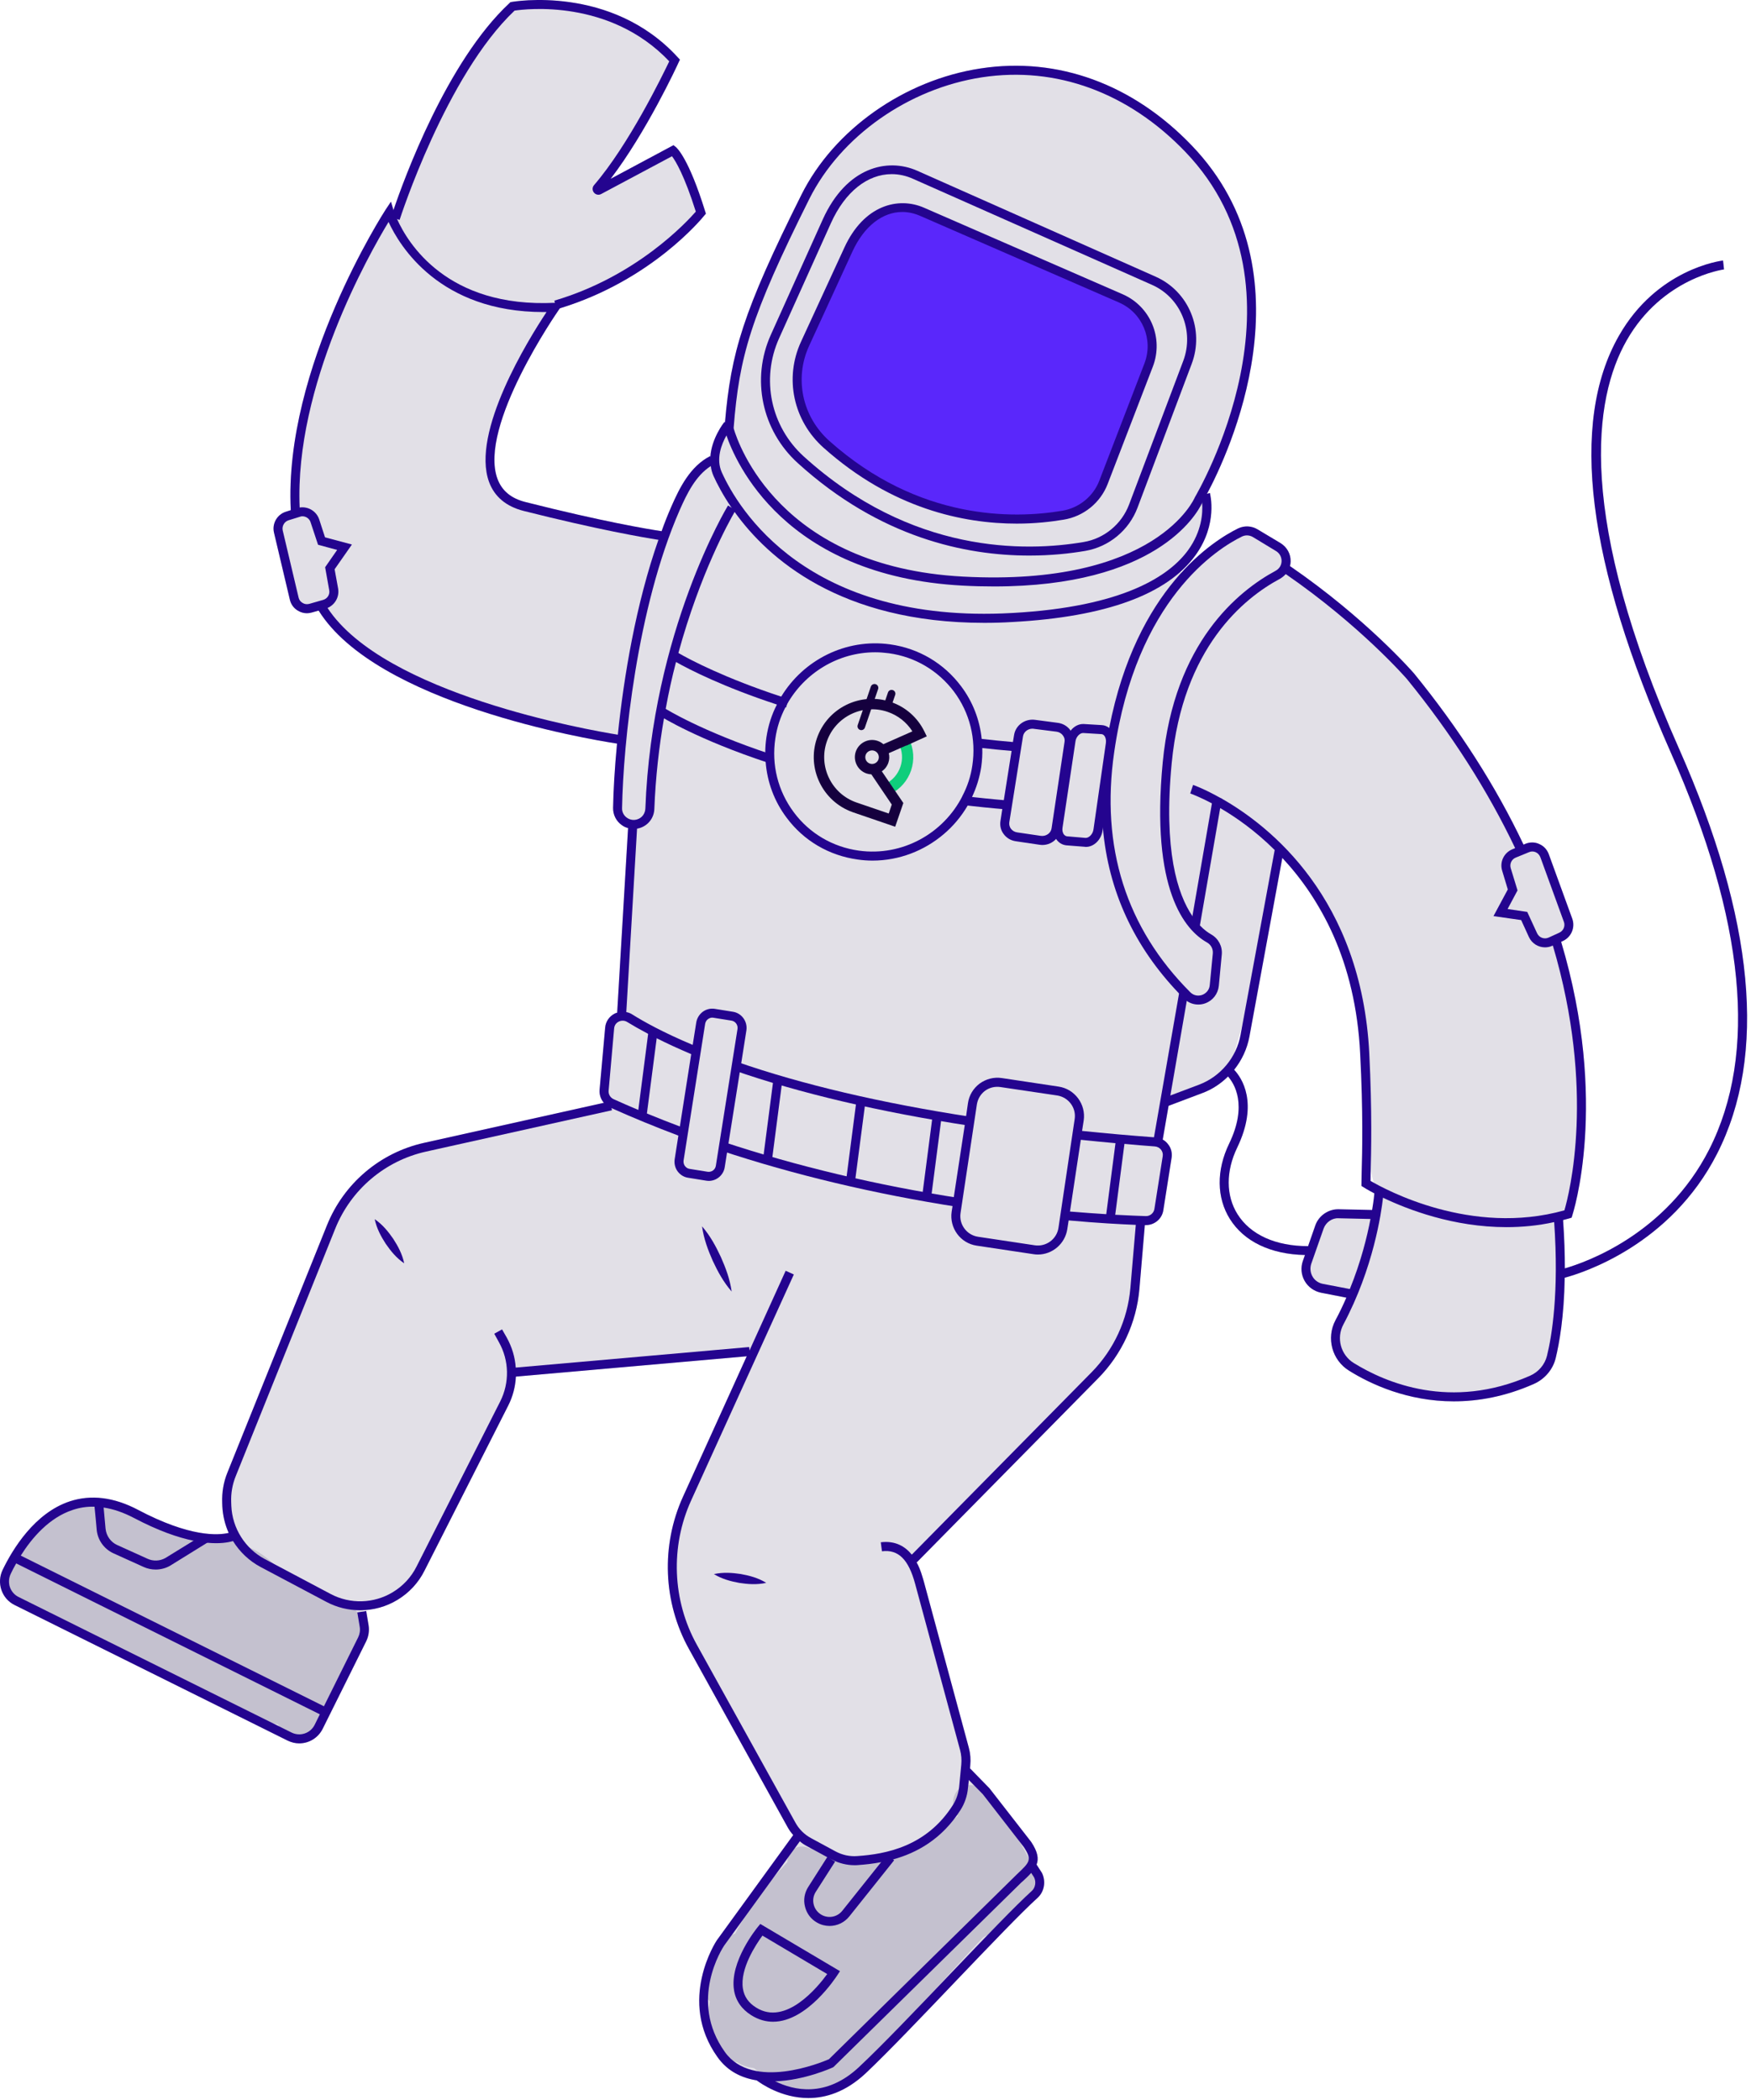 <svg width="236" height="283" viewBox="0 0 236 283" fill="none" xmlns="http://www.w3.org/2000/svg">
<path d="M226.312 100.925C212.422 69.596 214.802 53.696 219.232 45.892C224.042 37.425 232.282 36.323 232.362 36.307L232.232 35.109C231.862 35.158 223.312 36.259 218.192 45.261C211.512 56.983 213.872 75.878 225.192 101.426C235.192 123.996 236.932 142 230.352 154.937C224.532 166.351 213.742 170.124 210.912 170.933C210.912 168.974 210.852 166.821 210.672 164.425C210.942 164.36 211.232 164.279 211.512 164.198L211.822 164.101L211.912 163.809C211.962 163.647 216.902 148.606 210.412 126.927L210.652 126.814C211.782 126.295 212.332 124.984 211.912 123.818L208.742 115.108C208.512 114.492 208.062 114.007 207.462 113.748C206.882 113.472 206.202 113.472 205.602 113.715L205.342 113.829C201.632 105.992 196.662 98.221 190.582 90.757C190.512 90.676 184.172 83.358 173.852 76.282C173.922 76.072 173.952 75.861 173.952 75.651C173.972 74.647 173.462 73.74 172.612 73.206L169.502 71.344C168.692 70.858 167.722 70.81 166.872 71.215C165.392 71.94 162.402 73.702 159.242 77.182C159.192 77.139 159.132 77.102 159.082 77.062C159.872 76.361 160.562 75.614 161.142 74.809C164.172 70.599 163.102 66.6 163.072 66.438L162.682 66.552C165.452 61.371 177.162 36.842 160.632 19.615C152.692 11.325 142.572 7.634 132.182 9.22C121.882 10.775 112.402 17.461 108.012 26.253C100.112 42.071 98.522 47.528 97.712 56.934L97.632 56.87C97.542 56.999 95.922 59.055 95.742 61.532L95.712 61.468C93.042 62.844 91.612 65.694 90.492 68.252C90.022 69.336 89.572 70.437 89.172 71.587C87.422 71.328 81.222 70.292 70.862 67.669C68.899 67.183 67.652 66.147 67.053 64.544C64.414 57.42 75.212 41.909 75.312 41.764L75.452 41.553C87.792 37.797 94.642 29.41 94.932 29.038L95.142 28.795L95.042 28.487C92.822 21.331 91.252 19.955 91.082 19.809L90.772 19.566L82.302 24.099C87.112 17.817 91.292 8.815 91.462 8.411L91.642 8.038L91.372 7.747C82.382 -2.113 69.093 0.234 68.947 0.267L68.786 0.299L68.656 0.429C60.205 8.281 54.426 24.213 53.033 28.309L52.693 27.176L51.981 28.244C51.835 28.471 38.204 49.519 39.191 68.754L38.528 68.964C37.346 69.336 36.65 70.567 36.925 71.765L39.062 80.799C39.208 81.447 39.596 81.981 40.163 82.305C40.535 82.532 40.956 82.645 41.361 82.645C41.587 82.645 41.798 82.613 42.025 82.548L42.947 82.289C50.734 94.772 79.102 99.597 83.162 100.212C82.842 103.596 82.672 106.559 82.632 108.874C82.612 109.797 83.052 110.671 83.792 111.19C84.052 111.384 84.342 111.529 84.652 111.594L83.182 136.479C83.062 136.496 82.952 136.544 82.852 136.593C82.122 136.965 81.622 137.678 81.562 138.503L80.812 146.874C80.762 147.522 80.972 148.137 81.382 148.623L57.178 154.014C51.236 155.325 46.331 159.486 44.064 165.137L30.643 198.474C30.125 199.753 29.899 201.113 29.947 202.505L29.964 202.991C30.028 204.254 30.32 205.468 30.822 206.585C29.381 206.925 25.592 207.168 18.599 203.477C15.377 201.777 12.285 201.388 9.419 202.327C4.66 203.898 1.697 208.787 0.353 211.572C-0.489 213.321 0.224 215.442 1.956 216.3L38.771 234.579C39.272 234.822 39.807 234.952 40.325 234.952C41.636 234.952 42.883 234.223 43.498 232.976L49.358 221.189C49.682 220.526 49.795 219.781 49.682 219.052L49.358 217.109L48.935 217.178C48.93 217.114 48.936 217.05 48.93 216.987C50.55 216.923 52.158 216.474 53.584 215.604C55.138 214.664 56.401 213.304 57.21 211.685L68.494 189.439C69.126 188.193 69.465 186.865 69.532 185.521L100.642 182.785L92.052 201.712C89.072 208.269 89.362 215.944 92.862 222.242L106.122 246.188C106.342 246.593 106.602 246.965 106.912 247.305L96.602 261.504C96.552 261.585 91.242 269.6 96.712 277.242C98.072 279.152 99.962 280.043 101.992 280.367C102.522 280.771 105.312 282.747 108.952 282.747C111.282 282.747 113.952 281.953 116.662 279.427C119.682 276.578 124.432 271.591 129.022 266.782C133.512 262.087 137.752 257.651 139.842 255.773C140.752 254.947 141.002 253.587 140.442 252.421L139.712 251.288C140.022 250.478 139.872 249.572 138.982 248.228L133.362 241.007L130.742 238.319L130.772 237.914C130.852 237.121 130.792 236.328 130.582 235.551L124.512 213.126C124.352 212.576 124.092 211.556 123.552 210.568L147.982 185.78C151.192 182.542 153.182 178.235 153.572 173.702L154.302 165.105H154.442C155.612 165.105 156.612 164.263 156.792 163.113L157.912 156.005C158.002 155.358 157.842 154.694 157.422 154.192C157.232 153.933 156.982 153.723 156.712 153.577L157.502 149.027L162.052 147.311C163.362 146.825 164.542 146.048 165.512 145.077C166.342 146.016 168.192 148.898 165.662 154.127C163.932 157.705 163.962 161.397 165.762 164.279C167.672 167.323 171.252 169.039 175.882 169.136L175.602 169.929C175.282 170.82 175.372 171.808 175.842 172.633C176.312 173.459 177.122 174.026 178.062 174.22L181.462 174.884C181.022 175.888 180.542 176.908 179.992 177.928C178.732 180.324 179.522 183.303 181.832 184.728C184.762 186.557 189.722 188.856 195.932 188.856C199.222 188.856 202.852 188.225 206.702 186.525C208.192 185.877 209.312 184.566 209.682 183.012C210.152 181.069 210.802 177.523 210.892 172.196C213.322 171.549 225.142 167.809 231.422 155.504C238.192 142.227 236.472 123.867 226.312 100.925ZM184.622 163.704C184.592 163.706 184.572 163.722 184.552 163.722C184.162 163.722 183.912 163.517 183.762 163.23C183.532 163.323 183.302 163.415 183.032 163.482C181.442 163.882 179.992 163.491 178.762 164.84C178.002 165.67 177.882 166.811 176.942 167.588C174.692 169.442 172.412 168.445 170.402 166.837C170.402 166.836 170.402 166.837 170.392 166.836C170.322 166.809 170.272 166.776 170.202 166.748C170.202 166.75 170.202 166.752 170.202 166.754C170.182 166.744 170.162 166.732 170.142 166.722C168.402 165.99 167.302 165.008 166.632 163.863C166.372 163.877 166.122 163.773 165.972 163.465C164.492 160.485 164.672 156.658 166.622 153.921C166.692 153.814 166.782 153.735 166.882 153.678C166.952 153.38 167.032 153.083 167.112 152.787C167.372 151.749 167.632 150.767 167.612 149.682C167.572 148.044 166.562 147.277 166.172 145.837C165.992 145.155 165.902 144.663 165.932 144.169C165.842 144.012 165.812 143.824 165.872 143.601C168.642 134.26 171.142 124.855 171.812 115.097C171.862 114.377 172.642 114.058 173.192 114.525C173.482 114.774 173.522 115.058 173.542 115.429C173.542 115.476 173.522 115.508 173.512 115.55C173.522 115.559 173.532 115.562 173.542 115.572C173.592 115.654 173.642 115.742 173.692 115.825C173.862 115.872 174.032 115.964 174.142 116.171C177.932 122.961 182.282 128.572 183.372 136.481C183.972 140.794 184.162 145.146 184.362 149.491C184.452 151.53 184.372 153.529 184.382 155.564C184.382 157.416 185.332 159.149 185.352 160.891C185.352 161.026 185.302 161.119 185.292 161.241C185.402 161.36 185.482 161.501 185.502 161.686C185.552 162.032 185.532 162.336 185.472 162.636C185.662 163.193 185.282 163.906 184.622 163.704Z" fill="#E2E0E7"/>
<path d="M107.922 53.397L109.772 58.254L112.512 60.63L117.693 64.325L125.872 67.968L136.852 70.027L144.502 68.919L147.412 67.176L148.522 65.698L155.382 47.325L154.372 43.471L152.582 40.884L123.073 28.16L119.802 28.688L117.162 29.691L114.892 32.542L107.502 48.698L107.922 53.397Z" fill="#5A27FB"/>
<path d="M138.742 250.629C138.722 250.598 138.732 250.565 138.712 250.534C137.092 247.469 135.042 244.161 132.692 241.581C132.322 240.99 131.682 240.566 130.772 240.566C128.382 240.566 127.842 243.407 129.122 244.724C124.592 248.319 118.682 251.855 112.902 250.264C112.462 250.144 112.072 250.158 111.712 250.225C111.362 249.868 110.982 249.542 110.562 249.296C110.072 249.007 109.562 248.974 109.092 249.089C108.472 248.774 107.662 248.779 107.092 249.111C106.422 249.499 106.102 250.221 106.132 250.944C103.392 253.811 100.832 257.144 99.092 260.598C96.612 261.197 95.072 264.693 94.852 267.005C94.772 267.941 94.962 269.031 95.662 269.714C95.532 270.377 95.422 271.013 95.332 271.587C94.852 274.475 96.652 277.522 99.352 277.92C99.532 278.035 99.702 278.153 99.912 278.245C100.432 278.483 101.012 278.634 101.612 278.707C102.452 279.394 103.402 280.051 104.492 280.669C109.932 283.741 114.012 280.647 117.962 276.732C123.002 271.727 127.622 266.23 132.532 261.07C135.612 259.637 137.732 257.038 139.602 254.039C140.392 252.768 139.782 251.367 138.742 250.629Z" fill="#C4C1CF"/>
<path d="M48.676 218.594C48.635 217.762 48.203 216.998 47.304 216.72C46.872 216.473 46.387 216.34 45.907 216.364C43.326 215.717 41.213 214.414 39.095 212.687C37.156 211.106 35.103 208.705 32.565 208.267C32.189 207.659 31.532 207.255 30.587 207.347C27.969 207.602 25.973 207.548 23.552 206.384C21.783 205.532 20.028 204.127 17.987 204.312C17.927 204.318 17.87 204.334 17.811 204.346C15.726 203.084 12.633 202.647 10.808 202.944C7.003 203.562 1.695 208.208 1.083 212.108C0.987 212.719 1.069 213.272 1.324 213.725C1.309 214.174 1.464 214.634 1.912 215.032C6.022 218.682 11.311 220.537 16.334 222.625C17.157 222.968 17.979 223.317 18.802 223.671C21.199 225.088 23.949 226.125 26.305 227.198C29.864 228.817 33.657 231.67 37.48 232.399C37.984 233.637 39.24 234.516 40.772 234.055C41.005 233.985 41.239 233.915 41.472 233.844C42.296 233.596 42.85 232.967 43.141 232.236C46.111 228.984 47.854 223.619 48.668 219.59C48.738 219.242 48.735 218.908 48.676 218.594Z" fill="#C4C1CF"/>
<path d="M45.1 76.719L47.431 73.384L43.805 72.413L43.028 70.016C42.655 68.883 41.522 68.219 40.389 68.397C40.276 68.413 40.162 68.446 40.049 68.478L39.191 68.753L38.527 68.964C37.345 69.336 36.649 70.567 36.924 71.765L39.061 80.799C39.207 81.447 39.596 81.981 40.162 82.305C40.535 82.532 40.956 82.645 41.36 82.645C41.587 82.645 41.797 82.613 42.024 82.548L42.947 82.289L43.87 82.03C43.967 81.997 44.064 81.965 44.145 81.933C45.165 81.496 45.764 80.427 45.57 79.31L45.1 76.719ZM44.371 79.536C44.485 80.119 44.129 80.686 43.546 80.848L41.684 81.382C41.377 81.463 41.053 81.431 40.778 81.253C40.502 81.091 40.308 80.832 40.243 80.524L38.106 71.49C37.977 70.907 38.317 70.292 38.9 70.114L40.421 69.644C40.535 69.595 40.648 69.579 40.761 69.579C41.247 69.579 41.717 69.903 41.862 70.389L42.866 73.416L45.44 74.113L43.821 76.444L44.371 79.536Z" fill="#24048F"/>
<path d="M211.912 123.818L208.742 115.108C208.512 114.492 208.062 114.007 207.462 113.747C206.882 113.472 206.202 113.472 205.602 113.715L205.342 113.828L204.212 114.298L203.823 114.46C202.693 114.929 202.102 116.176 202.462 117.342L203.222 119.868L201.292 123.462L205.022 123.996L206.073 126.295C206.473 127.153 207.332 127.672 208.242 127.672C208.562 127.672 208.892 127.607 209.212 127.461L209.292 127.429L210.412 126.927L210.652 126.813C211.782 126.295 212.332 124.984 211.912 123.818ZM210.162 125.696L208.712 126.36C208.122 126.619 207.442 126.36 207.172 125.777L205.842 122.895L203.193 122.507L204.532 119.997L203.612 116.986C203.452 116.419 203.722 115.804 204.292 115.577L206.073 114.848C206.363 114.719 206.682 114.719 206.982 114.848C207.272 114.978 207.492 115.221 207.612 115.528L210.782 124.239C210.992 124.806 210.712 125.453 210.162 125.696Z" fill="#24048F"/>
<path d="M49.358 221.189L43.498 232.976C42.883 234.223 41.636 234.951 40.325 234.951C39.807 234.951 39.272 234.822 38.77 234.579L1.956 216.299C0.224 215.441 -0.489 213.32 0.353 211.572C1.697 208.787 4.66 203.897 9.419 202.327C12.285 201.388 15.377 201.776 18.599 203.476C25.592 207.168 29.381 206.925 30.821 206.585C31.275 206.472 31.485 206.358 31.502 206.358L32.117 207.395C32.084 207.411 31.858 207.556 31.404 207.686C30.741 207.88 29.607 208.075 27.924 207.913C27.373 207.864 26.758 207.783 26.078 207.637C24.006 207.216 21.351 206.31 18.032 204.561C16.64 203.833 15.28 203.363 13.968 203.169C13.548 203.104 13.143 203.072 12.738 203.055C11.734 203.023 10.747 203.169 9.792 203.493C6.635 204.529 4.303 207.249 2.798 209.645C2.571 210.001 2.361 210.357 2.183 210.697C1.891 211.199 1.648 211.669 1.454 212.09C0.887 213.256 1.357 214.648 2.49 215.215L39.305 233.494C40.454 234.061 41.846 233.591 42.413 232.442L43.109 231.033L43.66 229.948L48.274 220.655C48.484 220.218 48.565 219.732 48.484 219.246L48.16 217.303L49.358 217.109L49.682 219.052C49.795 219.78 49.682 220.525 49.358 221.189Z" fill="#24048F"/>
<path d="M43.918 230.078L43.367 231.162L43.108 231.033L2.181 210.697L1.955 210.584L2.489 209.499L2.797 209.645L43.659 229.948L43.918 230.078Z" fill="#24048F"/>
<path d="M132.312 99.58C132.052 97.022 131.112 94.577 129.542 92.489C127.212 89.38 123.812 87.372 119.962 86.838C113.972 86.012 108.272 88.959 105.292 93.881C105.082 94.221 104.872 94.577 104.712 94.95C104.012 96.293 103.542 97.767 103.302 99.337C103.202 100.034 103.142 100.697 103.142 101.377C103.142 101.814 103.142 102.252 103.192 102.673C103.402 105.393 104.352 107.983 106.022 110.201C108.332 113.31 111.732 115.301 115.602 115.836C116.272 115.933 116.952 115.981 117.592 115.981C121.192 115.981 124.572 114.654 127.212 112.403C128.472 111.335 129.562 110.039 130.422 108.566C130.632 108.194 130.842 107.805 131.012 107.4C131.612 106.137 132.032 104.777 132.252 103.353C132.372 102.495 132.422 101.653 132.392 100.811C132.392 100.39 132.372 99.985 132.312 99.58ZM131.052 103.158C130.842 104.616 130.382 105.992 129.722 107.255V107.271C127.182 112.306 121.632 115.447 115.762 114.638C112.242 114.152 109.112 112.322 106.992 109.473C104.852 106.607 103.962 103.077 104.502 99.515C104.722 98.01 105.192 96.601 105.862 95.322C105.922 95.176 105.992 95.047 106.072 94.917C108.452 90.675 112.982 87.907 117.952 87.907C118.552 87.907 119.162 87.955 119.802 88.036C123.332 88.522 126.432 90.368 128.572 93.201C130.712 96.067 131.582 99.596 131.052 103.158Z" fill="#24048F"/>
<path d="M144.292 98.479C144.272 98.447 144.262 98.398 144.232 98.366C143.822 97.832 143.222 97.492 142.542 97.411L139.472 97.006C138.122 96.844 136.892 97.751 136.682 99.03L136.522 100.001L136.342 101.199L135.292 107.838L135.092 109.02L134.842 110.639C134.742 111.254 134.882 111.885 135.262 112.387C135.662 112.938 136.242 113.278 136.922 113.375L140.102 113.844C140.232 113.861 140.362 113.877 140.492 113.877C141.212 113.877 141.882 113.569 142.352 113.051C142.642 112.711 142.872 112.29 142.932 111.804L144.682 100.131C144.782 99.564 144.632 98.981 144.292 98.479ZM140.282 112.646L137.092 112.177C136.752 112.128 136.442 111.95 136.242 111.675C136.072 111.432 135.992 111.124 136.032 110.833L137.882 99.224C137.982 98.641 138.532 98.204 139.142 98.204C139.212 98.204 139.262 98.204 139.322 98.22L142.402 98.609C142.752 98.657 143.062 98.836 143.252 99.111C143.452 99.354 143.532 99.661 143.482 99.953L141.732 111.626C141.642 112.29 140.972 112.743 140.282 112.646Z" fill="#24048F"/>
<path d="M149.782 98.382C149.702 98.285 149.602 98.188 149.502 98.107C149.212 97.88 148.862 97.735 148.482 97.719L146.072 97.573C145.392 97.54 144.732 97.897 144.292 98.479C144.012 98.82 143.822 99.257 143.742 99.742L141.992 111.335C141.912 111.95 142.022 112.565 142.352 113.051C142.382 113.116 142.412 113.181 142.462 113.229C142.782 113.634 143.242 113.877 143.742 113.925L146.222 114.12C146.272 114.136 146.312 114.136 146.362 114.136C147.432 114.136 148.422 113.181 148.602 111.934L148.652 111.643L150.252 100.277C150.362 99.58 150.182 98.884 149.782 98.382ZM147.382 111.756C147.302 112.42 146.772 112.938 146.312 112.922L143.842 112.711C143.662 112.695 143.532 112.614 143.402 112.468C143.222 112.242 143.142 111.885 143.212 111.513L144.952 99.92C145.032 99.273 145.572 98.755 146.012 98.787L148.402 98.933C148.582 98.933 148.732 99.014 148.842 99.159C149.022 99.386 149.102 99.742 149.052 100.115L147.382 111.756Z" fill="#24048F"/>
<path d="M137.042 100.05L136.942 101.248C136.752 101.232 136.542 101.216 136.342 101.2C135.002 101.086 133.672 100.957 132.392 100.811C132.082 100.779 131.782 100.746 131.472 100.714L131.612 99.5C131.842 99.532 132.082 99.548 132.312 99.581C133.672 99.743 135.082 99.872 136.522 100.002C136.682 100.018 136.862 100.034 137.042 100.05Z" fill="#24048F"/>
<path d="M106.292 94.205L106.072 94.917L105.942 95.354C105.902 95.338 105.892 95.338 105.862 95.322C105.472 95.209 105.082 95.079 104.712 94.95C97.472 92.57 92.952 90.254 91.112 89.218C90.522 88.894 90.202 88.684 90.152 88.651L90.802 87.631C90.802 87.631 91.012 87.777 91.432 88.004C93.032 88.927 97.702 91.388 105.292 93.881C105.612 93.994 105.952 94.092 106.292 94.205Z" fill="#24048F"/>
<path d="M135.752 109.091C133.672 108.92 131.602 108.709 129.582 108.463L129.732 107.258C131.732 107.501 133.792 107.711 135.852 107.882L135.752 109.091Z" fill="#24048F"/>
<path d="M103.602 102.824C94.012 99.661 89.172 96.624 88.972 96.496L89.622 95.471C89.672 95.502 94.552 98.56 103.982 101.671L103.602 102.824Z" fill="#24048F"/>
<path d="M142.672 146.437L135.032 145.287C133.962 145.125 132.912 145.4 132.032 146.032C131.182 146.679 130.612 147.602 130.462 148.671L130.212 150.403L130.032 151.618L128.552 161.332L128.382 162.546L128.262 163.307C127.942 165.493 129.442 167.549 131.632 167.873L139.292 169.023C139.482 169.055 139.692 169.071 139.892 169.071C141.832 169.071 143.552 167.63 143.852 165.639L144.032 164.473L144.212 163.275L145.672 153.609L145.842 152.411L146.062 151.002C146.382 148.817 144.862 146.76 142.672 146.437ZM144.842 150.824L142.662 165.461C142.432 166.999 141.002 168.051 139.472 167.825L131.822 166.675C130.292 166.448 129.232 165.007 129.462 163.485L131.662 148.849C131.782 148.104 132.162 147.457 132.762 147.003C133.362 146.566 134.112 146.388 134.852 146.501L142.492 147.635C144.022 147.878 145.082 149.302 144.842 150.824Z" fill="#24048F"/>
<path d="M98.772 136.35L96.352 135.961C95.772 135.864 95.192 136.01 94.722 136.35C94.252 136.706 93.942 137.208 93.842 137.791L93.362 140.818L93.162 142.065L91.632 151.812L91.432 153.042L90.932 156.232C90.852 156.799 90.982 157.381 91.322 157.851C91.682 158.337 92.182 158.644 92.762 158.725L95.172 159.114C95.302 159.13 95.412 159.146 95.532 159.146C96.582 159.146 97.522 158.369 97.682 157.284L97.992 155.309L98.182 154.095L99.702 144.526L99.902 143.295L100.602 138.843C100.772 137.661 99.962 136.528 98.772 136.35ZM96.482 157.106C96.402 157.641 95.902 157.997 95.372 157.916L92.952 157.527C92.692 157.495 92.472 157.349 92.312 157.139C92.162 156.928 92.102 156.669 92.132 156.41L95.042 137.969C95.092 137.71 95.222 137.483 95.432 137.337C95.612 137.208 95.802 137.143 96.002 137.143C96.062 137.143 96.112 137.159 96.162 137.159L98.592 137.548C99.112 137.629 99.482 138.131 99.402 138.665L96.482 157.106Z" fill="#24048F"/>
<path d="M87.452 138.594L85.922 150.426L87.122 150.582L88.662 138.75L87.452 138.594Z" fill="#24048F"/>
<path d="M104.292 145.065L102.822 156.374L104.022 156.531L105.492 145.222L104.292 145.065Z" fill="#24048F"/>
<path d="M115.482 147.94L114.022 159.197L115.222 159.353L116.692 148.096L115.482 147.94Z" fill="#24048F"/>
<path d="M125.742 150.018L124.322 160.96L125.532 161.117L126.952 150.175L125.742 150.018Z" fill="#24048F"/>
<path d="M150.422 153.467L148.992 164.462L150.192 164.618L151.622 153.623L150.422 153.467Z" fill="#24048F"/>
<path d="M160.632 19.614C152.692 11.325 142.572 7.633 132.182 9.22C121.882 10.774 112.402 17.461 108.012 26.253C100.112 42.071 98.522 47.527 97.712 56.934C97.682 57.177 97.662 57.42 97.652 57.679V57.776L97.662 57.857C97.662 57.857 97.702 57.97 97.752 58.165C97.782 58.278 97.832 58.456 97.912 58.683C99.092 62.164 105.662 77.642 129.742 78.921C131.232 79.002 132.632 79.034 133.982 79.034C155.702 79.034 161.222 69.466 162.022 67.782C162.082 67.652 162.112 67.571 162.132 67.539C162.152 67.507 162.342 67.167 162.682 66.551C165.452 61.37 177.152 36.841 160.632 19.614ZM161.052 67.005C161.002 67.134 155.912 79.099 129.802 77.707C105.052 76.395 99.482 59.735 98.912 57.825L98.882 57.663C99.642 48.045 101.102 42.783 109.092 26.787C113.322 18.352 122.452 11.924 132.362 10.418C142.362 8.896 152.092 12.474 159.752 20.456C177.582 39.059 161.262 66.632 161.052 67.005Z" fill="#24048F"/>
<path d="M161.142 74.809C157.342 80.103 149.032 83.147 136.452 83.827C135.162 83.908 133.902 83.94 132.672 83.94C113.242 83.94 103.492 75.246 99.012 68.996C99.012 68.98 99.012 68.98 99.012 68.98C98.862 68.786 98.732 68.607 98.602 68.429C97.422 66.697 96.642 65.191 96.172 64.155C95.982 63.718 95.852 63.265 95.802 62.811C95.712 62.374 95.712 61.953 95.742 61.532C95.922 59.055 97.532 56.999 97.632 56.869L97.712 56.934L98.572 57.63C98.572 57.646 98.252 58.051 97.912 58.683C97.242 59.865 96.472 61.84 97.282 63.653C99.462 68.494 108.712 84.151 136.392 82.613C151.542 81.787 157.662 77.545 160.142 74.129C161.972 71.603 162.132 69.126 162.022 67.782C161.982 67.15 161.892 66.778 161.892 66.762L162.682 66.551L163.072 66.438C163.102 66.6 164.172 70.599 161.142 74.809Z" fill="#24048F"/>
<path d="M99.142 68.753C99.142 68.77 99.092 68.834 99.012 68.98C99.012 68.98 99.012 68.98 99.012 68.996C98.232 70.34 94.352 77.334 91.432 88.004C91.322 88.409 91.222 88.814 91.112 89.219C90.592 91.21 90.122 93.315 89.722 95.533C89.642 95.954 89.552 96.375 89.492 96.812C88.832 100.601 88.362 104.697 88.192 109.02C88.152 110.169 87.432 111.157 86.362 111.546C86.202 111.61 86.032 111.643 85.862 111.675C85.722 111.691 85.562 111.707 85.412 111.707C85.152 111.707 84.892 111.675 84.652 111.594C84.342 111.529 84.052 111.384 83.792 111.189C83.052 110.671 82.612 109.797 82.632 108.874C82.672 106.559 82.842 103.596 83.162 100.212C83.192 99.823 83.242 99.419 83.272 99.014C84.082 91.129 85.732 81.317 88.742 72.752C88.872 72.364 89.022 71.975 89.172 71.587C89.572 70.437 90.022 69.336 90.492 68.252C91.612 65.693 93.032 62.844 95.712 61.468L95.742 61.532L96.272 62.536C96.112 62.617 95.952 62.714 95.802 62.811C93.762 64.107 92.582 66.535 91.612 68.737C85.832 81.949 84.002 100.196 83.842 108.906C83.822 109.425 84.072 109.91 84.492 110.202C84.922 110.509 85.462 110.59 85.962 110.396C86.562 110.186 86.952 109.619 86.982 108.971C87.872 85.074 98.012 68.3 98.122 68.122L98.602 68.43L99.142 68.753Z" fill="#24048F"/>
<path d="M89.672 71.651L89.512 72.866C89.492 72.866 89.252 72.833 88.742 72.752C86.702 72.429 80.552 71.376 70.552 68.85C68.219 68.251 66.648 66.94 65.92 64.965C63.443 58.262 71.242 45.698 73.662 42.055H73.252C59.233 42.055 53.859 33.15 52.369 29.912C49.746 34.251 39.677 51.98 40.389 68.397C40.405 68.705 40.421 69.012 40.438 69.32L39.223 69.401C39.207 69.19 39.191 68.98 39.191 68.753C38.203 49.519 51.835 28.471 51.981 28.244L52.693 27.176L53.033 28.309L53.065 28.406C53.098 28.487 53.227 28.908 53.519 29.523C54.943 32.713 60.221 41.52 74.792 40.808L76.022 40.743L75.452 41.553L75.312 41.763C75.212 41.909 64.414 57.42 67.053 64.544C67.652 66.147 68.898 67.183 70.862 67.669C81.222 70.291 87.422 71.328 89.172 71.587C89.492 71.635 89.652 71.651 89.672 71.651Z" fill="#24048F"/>
<path d="M83.772 99.095L83.602 100.293C83.532 100.277 83.392 100.261 83.162 100.212C79.102 99.597 50.734 94.772 42.947 82.289C42.898 82.208 42.834 82.111 42.785 82.03L43.821 81.415C43.918 81.593 44.032 81.754 44.145 81.933C51.786 93.541 79.242 98.366 83.272 99.014C83.582 99.062 83.762 99.095 83.772 99.095Z" fill="#24048F"/>
<path d="M95.142 28.795L94.933 29.038C94.642 29.41 87.793 37.797 75.453 41.553C75.323 41.602 75.182 41.65 75.052 41.683L74.793 40.808L74.713 40.517C85.772 37.263 92.532 29.944 93.782 28.52C92.243 23.646 91.062 21.703 90.572 21.056L81.043 26.14C80.703 26.334 80.282 26.253 80.043 25.945C79.812 25.654 79.812 25.233 80.072 24.941C84.752 19.501 89.263 10.224 90.203 8.265C82.203 -0.17 70.862 1.206 69.353 1.432C60.124 10.159 53.923 29.442 53.859 29.637L53.52 29.523L52.709 29.264C52.742 29.167 52.839 28.843 53.033 28.309C54.425 24.213 60.205 8.281 68.656 0.429L68.785 0.299L68.947 0.267C69.093 0.234 82.382 -2.113 91.372 7.747L91.642 8.038L91.463 8.411C91.293 8.815 87.112 17.817 82.302 24.099L90.772 19.566L91.082 19.809C91.252 19.955 92.823 21.331 95.043 28.487L95.142 28.795Z" fill="#24048F"/>
<path d="M172.612 73.206L169.502 71.344C168.692 70.858 167.722 70.81 166.872 71.214C163.642 72.801 153.162 79.245 149.502 98.107C149.292 99.111 149.112 100.131 148.972 101.2C148.452 104.826 148.342 108.324 148.652 111.643C149.412 120.11 152.842 127.542 158.912 133.889C159.122 134.132 159.352 134.358 159.572 134.585C159.692 134.698 159.822 134.795 159.952 134.892C160.412 135.216 160.952 135.378 161.502 135.378C161.812 135.378 162.132 135.33 162.442 135.216C163.462 134.844 164.152 133.953 164.272 132.869L164.672 128.627C164.772 127.542 164.222 126.489 163.262 125.939C162.842 125.696 162.292 125.324 161.732 124.725C161.402 124.385 161.052 123.964 160.712 123.462C158.702 120.515 156.792 114.606 157.922 102.851C159.412 87.243 167.682 80.589 172.492 78.014C172.802 77.836 173.062 77.626 173.292 77.367C173.562 77.059 173.752 76.687 173.852 76.282C173.922 76.072 173.952 75.861 173.952 75.651C173.972 74.647 173.462 73.74 172.612 73.206ZM171.912 76.93C166.912 79.633 158.262 86.563 156.712 102.738C155.062 119.997 159.732 125.356 162.672 127.008C163.222 127.315 163.522 127.898 163.462 128.513L163.052 132.755C162.992 133.484 162.472 133.921 162.022 134.083C161.452 134.277 160.852 134.148 160.432 133.727C151.772 125.065 148.322 114.168 150.172 101.362C153.152 80.718 164.122 73.902 167.412 72.299C167.622 72.202 167.852 72.153 168.062 72.153C168.352 72.153 168.622 72.234 168.872 72.38L171.972 74.258C172.462 74.55 172.732 75.052 172.732 75.618C172.722 76.185 172.412 76.671 171.912 76.93Z" fill="#24048F"/>
<path d="M163.492 107.409L160.502 124.676L161.693 124.883L164.682 107.616L163.492 107.409Z" fill="#24048F"/>
<path d="M160.092 134.067L159.952 134.892L157.742 147.634L157.502 149.027L156.712 153.577L156.662 153.868L155.462 153.657L155.532 153.269L158.912 133.889V133.856L160.092 134.067Z" fill="#24048F"/>
<path d="M205.412 113.958L204.302 114.476C204.272 114.411 204.262 114.362 204.212 114.298C200.532 106.575 195.642 98.9 189.642 91.533C189.592 91.469 183.392 84.329 173.292 77.367C173.112 77.237 172.932 77.124 172.752 76.994L173.432 75.99C173.582 76.087 173.712 76.185 173.852 76.282C184.162 83.357 190.512 90.675 190.582 90.756C196.662 98.22 201.632 105.992 205.342 113.828C205.362 113.877 205.392 113.909 205.412 113.958Z" fill="#24048F"/>
<path d="M211.912 163.809L211.822 164.1L211.512 164.198C211.232 164.279 210.942 164.359 210.672 164.424C210.262 164.538 209.872 164.619 209.472 164.7C207.272 165.185 205.112 165.38 203.042 165.38C195.872 165.38 189.722 163 186.402 161.413C185.962 161.202 185.572 161.008 185.232 160.83C184.312 160.344 183.792 160.02 183.782 160.004L183.492 159.826L183.522 158.094C183.602 155.228 183.732 149.869 183.322 142.016C182.712 129.436 177.882 121.033 172.832 115.625C172.492 115.253 172.142 114.897 171.802 114.557C169.162 111.934 166.522 110.104 164.462 108.906C164.062 108.679 163.692 108.469 163.352 108.275C161.602 107.352 160.462 106.947 160.422 106.931L160.802 105.781C160.872 105.798 162.362 106.332 164.592 107.595C164.622 107.611 164.662 107.627 164.692 107.643C171.152 111.319 183.492 121.049 184.552 141.952C184.942 149.853 184.812 155.244 184.732 158.126L184.722 159.146C186.672 160.296 198.312 166.642 210.852 163.113C211.492 160.927 215.092 146.971 209.292 127.428C209.212 127.137 209.112 126.862 209.032 126.57L210.202 126.214C210.282 126.457 210.342 126.7 210.412 126.926C216.902 148.606 211.962 163.647 211.912 163.809Z" fill="#24048F"/>
<path d="M210.912 170.933C210.912 171.37 210.912 171.791 210.892 172.196C210.802 177.523 210.152 181.068 209.682 183.011C209.312 184.566 208.192 185.877 206.702 186.525C202.852 188.225 199.222 188.856 195.932 188.856C189.722 188.856 184.762 186.557 181.832 184.728C179.522 183.303 178.722 180.324 179.992 177.927C180.542 176.907 181.022 175.887 181.462 174.884C181.622 174.495 181.782 174.107 181.932 173.718C183.422 170.059 184.262 166.659 184.712 164.279C184.802 163.825 184.882 163.421 184.932 163.064C185.142 161.818 185.222 161.024 185.232 160.83C185.232 160.814 185.232 160.798 185.232 160.798L186.452 160.879C186.452 160.927 186.432 161.105 186.402 161.413C186.172 163.437 185.122 170.885 181.062 178.494C180.082 180.324 180.702 182.607 182.462 183.691C186.752 186.347 195.532 190.103 206.212 185.408C207.362 184.906 208.212 183.902 208.502 182.72C209.162 180.048 210.132 174.22 209.472 164.7C209.452 164.424 209.422 164.133 209.402 163.842L210.622 163.744L210.672 164.424C210.842 166.821 210.912 168.974 210.912 170.933Z" fill="#24048F"/>
<path d="M185.382 163.081L185.352 164.295L184.722 164.279L180.392 164.182C179.552 164.133 178.712 164.716 178.402 165.558L176.732 170.318C176.542 170.885 176.602 171.516 176.902 172.034C177.192 172.552 177.712 172.909 178.292 173.022L181.932 173.718L182.242 173.783L182.002 174.981L181.462 174.884L178.062 174.22C177.122 174.026 176.312 173.459 175.842 172.633C175.372 171.808 175.282 170.82 175.602 169.929L175.882 169.136L176.302 167.938L177.272 165.153C177.742 163.809 179.052 162.935 180.422 162.967L184.932 163.065L185.382 163.081Z" fill="#24048F"/>
<path d="M173.062 114.379L172.832 115.626L168.402 139.685C168.092 141.353 167.382 142.875 166.342 144.17C166.082 144.477 165.812 144.785 165.512 145.077C164.542 146.048 163.362 146.825 162.052 147.311L157.502 149.027L157.472 149.043L157.032 147.91L157.742 147.635L161.612 146.178C164.512 145.077 166.652 142.502 167.202 139.458L171.802 114.557L171.862 114.168L173.062 114.379Z" fill="#24048F"/>
<path d="M85.882 111.367L85.862 111.675L84.412 136.398L84.342 137.434L83.132 137.354L83.182 136.479L84.652 111.594L84.672 111.303L85.882 111.367Z" fill="#24048F"/>
<path d="M157.912 156.005L156.792 163.113C156.612 164.262 155.612 165.104 154.442 165.104H154.302C153.962 165.088 153.552 165.088 153.082 165.072C151.072 164.991 147.952 164.829 144.032 164.473C143.822 164.457 143.612 164.441 143.382 164.424L143.502 163.21C143.742 163.226 143.982 163.259 144.212 163.275C146.022 163.42 147.672 163.55 149.102 163.631C149.522 163.663 149.922 163.696 150.312 163.712C152.112 163.809 153.502 163.858 154.412 163.89C154.992 163.922 155.512 163.485 155.592 162.919L156.712 155.811C156.762 155.503 156.682 155.196 156.482 154.937C156.272 154.678 155.962 154.516 155.622 154.499C154.262 154.402 152.902 154.289 151.562 154.159C151.152 154.127 150.752 154.095 150.332 154.062C148.762 153.917 147.202 153.771 145.672 153.609C145.422 153.593 145.202 153.56 144.952 153.544L145.082 152.33C145.342 152.362 145.592 152.379 145.842 152.411C149.002 152.735 152.262 153.026 155.532 153.269C155.592 153.269 155.662 153.285 155.722 153.285C156.062 153.318 156.402 153.415 156.712 153.577C156.982 153.722 157.232 153.933 157.422 154.192C157.842 154.694 158.002 155.358 157.912 156.005Z" fill="#24048F"/>
<path d="M130.792 151.731C118.512 149.852 107.782 147.329 98.882 144.233L99.282 143.087C108.112 146.158 118.772 148.663 130.972 150.531L130.792 151.731Z" fill="#24048F"/>
<path d="M94.202 141.175L93.732 142.292C93.542 142.211 93.343 142.13 93.162 142.065C91.373 141.304 89.832 140.592 88.522 139.928C88.103 139.734 87.713 139.523 87.353 139.329C86.192 138.714 85.262 138.179 84.552 137.742C84.202 137.516 83.772 137.499 83.403 137.677C83.032 137.856 82.802 138.196 82.772 138.617L82.032 146.971C81.983 147.473 82.252 147.926 82.713 148.137C83.793 148.622 84.892 149.108 86.022 149.578C86.403 149.74 86.802 149.901 87.192 150.063C88.652 150.663 90.122 151.245 91.632 151.812C91.872 151.909 92.132 151.99 92.372 152.087L91.953 153.237C91.772 153.172 91.612 153.107 91.432 153.043C88.342 151.877 85.302 150.63 82.412 149.335C82.353 149.302 82.272 149.27 82.203 149.238C81.882 149.092 81.592 148.881 81.382 148.622C80.972 148.137 80.762 147.521 80.812 146.874L81.562 138.503C81.622 137.677 82.123 136.965 82.853 136.593C82.953 136.544 83.062 136.496 83.182 136.479C83.582 136.334 84.002 136.301 84.412 136.398C84.683 136.447 84.963 136.544 85.203 136.706C86.752 137.677 89.392 139.151 93.362 140.818C93.632 140.932 93.912 141.061 94.202 141.175Z" fill="#24048F"/>
<path d="M129.282 162.686C117.862 160.911 107.022 158.333 97.062 155.024L97.452 153.872C107.342 157.159 118.112 159.721 129.472 161.485L129.282 162.686Z" fill="#24048F"/>
<path d="M69.512 184.306C69.542 184.711 69.562 185.116 69.532 185.521C69.465 186.865 69.125 188.192 68.494 189.439L57.21 211.685C56.4 213.304 55.138 214.664 53.584 215.603C52.046 216.542 50.297 217.012 48.549 217.012C46.978 217.012 45.408 216.639 43.983 215.878L35.128 211.183C33.574 210.357 32.311 209.143 31.404 207.686C31.178 207.33 30.983 206.973 30.821 206.585C30.319 205.468 30.028 204.253 29.963 202.99L29.947 202.505C29.899 201.112 30.125 199.752 30.643 198.473L44.064 165.136C46.331 159.486 51.236 155.325 57.178 154.013L81.382 148.622L82.202 148.444L82.412 149.334L82.482 149.626L57.437 155.195C51.884 156.426 47.302 160.312 45.181 165.59L31.777 198.927C31.323 200.044 31.113 201.226 31.161 202.44L31.178 202.942C31.307 205.953 33.039 208.706 35.694 210.114L44.55 214.81C47.189 216.218 50.41 216.121 52.952 214.567C54.312 213.741 55.413 212.559 56.125 211.151L67.409 188.888C68.688 186.363 68.64 183.367 67.247 180.89L66.616 179.741L67.668 179.158L68.316 180.291C69.012 181.554 69.417 182.914 69.512 184.306Z" fill="#24048F"/>
<path d="M101.082 182.752L100.642 182.784L69.532 185.521L69.254 185.553L69.141 184.339L69.512 184.306L100.972 181.538L101.022 181.991L101.082 182.752Z" fill="#24048F"/>
<path d="M130.772 237.914L130.742 238.319L130.582 239.889L130.462 240.974C130.372 242.01 130.032 243.014 129.482 243.888C126.952 247.871 123.552 249.717 120.362 250.591C119.812 250.753 119.282 250.867 118.742 250.964C117.632 251.174 116.572 251.288 115.622 251.352C115.472 251.368 115.332 251.368 115.172 251.368C114.132 251.368 113.082 251.109 112.142 250.624C112.112 250.608 112.062 250.591 112.022 250.575L111.492 250.284L108.752 248.794C108.412 248.616 108.092 248.406 107.802 248.147C107.482 247.904 107.172 247.612 106.912 247.305C106.602 246.965 106.342 246.592 106.122 246.187L92.862 222.241C89.362 215.943 89.072 208.269 92.052 201.711L100.642 182.784L101.022 181.991L105.892 171.257L106.992 171.759L93.152 202.213C90.332 208.414 90.612 215.684 93.912 221.642L107.182 245.588C107.672 246.495 108.412 247.24 109.322 247.726L112.612 249.507C113.512 249.992 114.532 250.219 115.542 250.138C119.372 249.879 124.902 248.859 128.442 243.241C128.892 242.528 129.172 241.703 129.272 240.844L129.562 237.801C129.622 237.153 129.572 236.489 129.402 235.858L123.342 213.45C122.452 210.147 121.072 208.787 118.872 209.062L118.712 207.848C120.702 207.605 122.012 208.431 122.892 209.515C123.152 209.855 123.372 210.212 123.552 210.568C124.092 211.555 124.342 212.575 124.512 213.126L130.582 235.55C130.792 236.327 130.852 237.121 130.772 237.914Z" fill="#24048F"/>
<path d="M154.342 164.586L154.302 165.104L153.572 173.701C153.182 178.235 151.192 182.542 147.982 185.78L123.552 210.568L122.692 209.726L122.892 209.515L147.122 184.938C150.132 181.878 151.982 177.862 152.352 173.588L153.082 165.072L153.132 164.473L154.342 164.586Z" fill="#24048F"/>
<path d="M151.282 39.642L124.522 27.985C121.092 26.496 116.442 27.597 113.792 33.393L107.952 46.07C105.692 50.992 106.932 56.724 111.012 60.35C120.252 68.592 129.912 70.567 137.042 70.567C139.482 70.567 141.642 70.324 143.372 70.032C146.052 69.595 148.322 67.75 149.292 65.224L155.382 49.405C156.852 45.568 155.062 41.278 151.282 39.642ZM154.252 48.968L148.162 64.787C147.352 66.908 145.422 68.462 143.162 68.834C136.632 69.935 123.862 70.178 111.802 59.444C108.122 56.173 107.022 51.008 109.062 46.588L114.892 33.895C116.462 30.478 118.952 28.568 121.612 28.568C122.422 28.568 123.232 28.746 124.042 29.102L150.802 40.76C153.972 42.136 155.482 45.746 154.252 48.968Z" fill="#24048F"/>
<path d="M155.772 37.295L123.632 23.014C119.572 21.217 114.072 22.545 110.892 29.572L103.902 45.098C101.212 51.057 102.672 58.002 107.522 62.406C118.602 72.477 130.172 74.873 138.722 74.873C141.652 74.873 144.212 74.598 146.282 74.242C149.472 73.691 152.162 71.473 153.312 68.429L160.612 49.049C162.362 44.435 160.222 39.27 155.772 37.295ZM159.482 48.628L152.172 68.008C151.172 70.631 148.842 72.574 146.072 73.044C138.202 74.387 122.842 74.679 108.332 61.516C103.872 57.468 102.542 51.073 105.002 45.6L111.992 30.073C113.902 25.831 116.932 23.468 120.182 23.468C121.162 23.468 122.142 23.678 123.132 24.131L155.282 38.396C159.142 40.112 160.982 44.613 159.482 48.628Z" fill="#24048F"/>
<path d="M139.712 251.288C139.562 251.676 139.322 252.032 138.982 252.405C138.692 252.745 138.322 253.085 137.912 253.473L137.652 253.7L112.322 278.585C112.062 278.715 108.422 280.35 104.502 280.496C104.302 280.512 104.112 280.512 103.912 280.512C103.272 280.512 102.622 280.463 101.992 280.366C99.962 280.042 98.072 279.152 96.712 277.241C91.242 269.599 96.552 261.585 96.602 261.504L106.912 247.305L107.182 246.932L108.172 247.645L107.802 248.147L97.602 262.2C97.412 262.492 92.732 269.599 97.702 276.545C101.442 281.775 110.682 277.97 111.722 277.517L137.072 252.583C138.802 250.948 139.132 250.656 137.992 248.924L132.462 241.8L130.582 239.889L129.662 238.95L130.532 238.108L130.742 238.319L133.362 241.007L138.982 248.228C139.872 249.571 140.022 250.478 139.712 251.288Z" fill="#24048F"/>
<path d="M139.842 255.772C137.752 257.65 133.512 262.087 129.022 266.782C124.432 271.591 119.682 276.577 116.662 279.427C113.952 281.953 111.282 282.746 108.952 282.746C105.312 282.746 102.522 280.771 101.992 280.366C101.922 280.301 101.892 280.269 101.892 280.269L102.672 279.346C102.752 279.411 103.412 279.961 104.502 280.496C106.892 281.678 111.302 282.795 115.812 278.536C118.822 275.719 123.572 270.749 128.152 265.94C132.652 261.229 136.912 256.776 139.032 254.866C139.552 254.396 139.682 253.635 139.372 253.004L138.982 252.405L138.532 251.676L139.552 251.028L139.712 251.287L140.442 252.421C141.002 253.586 140.742 254.947 139.842 255.772Z" fill="#24048F"/>
<path d="M176.332 167.938V169.152C176.172 169.152 176.022 169.152 175.882 169.136C171.252 169.039 167.672 167.322 165.762 164.278C163.962 161.396 163.932 157.705 165.662 154.127C168.192 148.897 166.342 146.015 165.512 145.076C165.342 144.85 165.192 144.736 165.192 144.736L165.942 143.781C165.972 143.813 166.132 143.927 166.342 144.17C167.362 145.254 169.662 148.622 166.752 154.661C165.212 157.851 165.222 161.121 166.792 163.631C168.532 166.399 171.912 167.938 176.302 167.938C176.312 167.938 176.312 167.938 176.332 167.938Z" fill="#24048F"/>
<path d="M231.422 155.503C225.142 167.808 213.322 171.548 210.892 172.196C210.622 172.277 210.472 172.309 210.462 172.309L210.212 171.111C210.232 171.111 210.472 171.063 210.912 170.933C213.742 170.124 224.522 166.351 230.352 154.937C236.932 142 235.193 123.996 225.193 101.426C213.873 75.877 211.513 56.983 218.193 45.261C223.313 36.259 231.862 35.158 232.232 35.109L232.362 36.307C232.282 36.323 224.042 37.424 219.232 45.892C214.792 53.696 212.413 69.595 226.312 100.924C236.472 123.867 238.192 142.227 231.422 155.503Z" fill="#24048F"/>
<path d="M102.472 259.286L102.152 259.675C101.992 259.869 98.312 264.386 98.932 268.207C99.152 269.616 99.952 270.765 101.262 271.591C102.252 272.206 103.232 272.465 104.192 272.465C108.792 272.465 112.672 266.475 112.872 266.167L113.212 265.649L102.472 259.286ZM101.912 270.555C100.892 269.923 100.302 269.081 100.132 268.013C99.692 265.325 101.922 262.006 102.762 260.857L111.492 266.038C110.232 267.77 105.922 273.081 101.912 270.555Z" fill="#24048F"/>
<path d="M111.813 259.555C111.243 259.555 110.672 259.413 110.142 259.117C109.312 258.654 108.732 257.892 108.502 256.971C108.262 256.05 108.422 255.102 108.932 254.302L111.522 250.236L112.552 250.889L109.952 254.956C109.622 255.471 109.522 256.081 109.672 256.674C109.822 257.268 110.202 257.759 110.732 258.058C111.672 258.584 112.852 258.358 113.522 257.511L119.563 249.947L120.512 250.704L114.472 258.268C113.802 259.107 112.813 259.555 111.813 259.555Z" fill="#24048F"/>
<path d="M28.101 207.816L27.923 207.913L22.905 211.021C22.306 211.361 21.642 211.523 20.978 211.523C20.428 211.523 19.877 211.41 19.375 211.183L15.296 209.338C14.017 208.755 13.142 207.524 13.029 206.116C12.981 205.468 12.802 203.671 12.738 203.056C12.738 202.958 12.721 202.894 12.721 202.861L13.919 202.635C13.919 202.683 13.936 202.797 13.968 203.169C14.017 203.622 14.081 204.448 14.227 206.018C14.324 206.974 14.923 207.832 15.797 208.22L19.877 210.066C20.638 210.422 21.545 210.39 22.289 209.969L26.078 207.638L27.47 206.779L28.101 207.816Z" fill="#24048F"/>
<path d="M96.222 212.138C97.472 211.864 98.672 211.952 99.852 212.128C101.022 212.341 102.182 212.646 103.272 213.315C102.022 213.593 100.822 213.505 99.652 213.325C98.472 213.11 97.322 212.806 96.222 212.138Z" fill="#24048F"/>
<path d="M50.504 164.305C51.563 165.031 52.316 165.962 52.995 166.942C53.643 167.943 54.214 168.995 54.476 170.253C53.415 169.528 52.662 168.598 51.986 167.616C51.34 166.614 50.769 165.562 50.504 164.305Z" fill="#24048F"/>
<path d="M94.622 165.271C95.722 166.537 96.482 167.956 97.162 169.411C97.812 170.882 98.382 172.391 98.612 174.054C97.512 172.789 96.742 171.37 96.062 169.914C95.412 168.442 94.852 166.933 94.622 165.271Z" fill="#24048F"/>
<path fill-rule="evenodd" clip-rule="evenodd" d="M120.072 95.352L120.652 93.656C120.752 93.387 120.602 93.094 120.332 93.002C120.062 92.91 119.772 93.054 119.682 93.323L119.092 95.056C119.342 95.113 119.602 95.184 119.852 95.271C119.932 95.296 120.002 95.325 120.072 95.352Z" fill="#15003E"/>
<path fill-rule="evenodd" clip-rule="evenodd" d="M121.082 100.114L121.132 100.217C121.632 101.197 121.712 102.309 121.352 103.349C121.012 104.345 120.302 105.157 119.372 105.635L119.312 105.661L119.532 106.074L120.102 106.966C121.372 106.306 122.322 105.198 122.792 103.842C123.272 102.42 123.172 100.901 122.502 99.559L121.852 99.855L121.082 100.114Z" fill="#0FCE7C"/>
<path fill-rule="evenodd" clip-rule="evenodd" d="M120.002 107.016L120.062 106.989C120.072 106.982 120.082 106.974 120.102 106.966L119.522 106.074L120.002 107.016Z" fill="#0FCE7C"/>
<path fill-rule="evenodd" clip-rule="evenodd" d="M119.782 109.635L115.442 108.15C112.082 106.997 110.282 103.319 111.432 99.951C112.582 96.584 116.262 94.782 119.632 95.936C121.032 96.414 122.192 97.335 122.972 98.563L119.062 100.294C118.842 100.102 118.582 99.949 118.292 99.849C117.082 99.435 115.762 100.082 115.342 101.292C114.932 102.501 115.582 103.822 116.782 104.236C117.002 104.31 117.222 104.35 117.442 104.359L120.192 108.427L119.782 109.635ZM117.242 102.907C116.762 102.744 116.512 102.224 116.672 101.747C116.832 101.27 117.362 101.015 117.832 101.178C118.312 101.342 118.562 101.862 118.402 102.339C118.242 102.816 117.722 103.07 117.242 102.907ZM119.732 102.794C119.882 102.363 119.892 101.919 119.792 101.506L122.132 100.474L122.142 100.495L124.912 99.235L124.592 98.585C123.672 96.7 122.072 95.287 120.082 94.606C115.982 93.202 111.502 95.395 110.102 99.496C108.712 103.556 110.852 107.985 114.872 109.435V109.438L120.652 111.419L121.752 108.219L118.852 103.948C119.252 103.677 119.562 103.281 119.732 102.794Z" fill="#15003E"/>
<path fill-rule="evenodd" clip-rule="evenodd" d="M115.922 98.37C115.652 98.277 115.512 97.984 115.602 97.715L117.372 92.532C117.462 92.263 117.762 92.12 118.032 92.212C118.302 92.304 118.442 92.597 118.352 92.866L116.572 98.049C116.482 98.318 116.192 98.462 115.922 98.37Z" fill="#15003E"/>
</svg>
